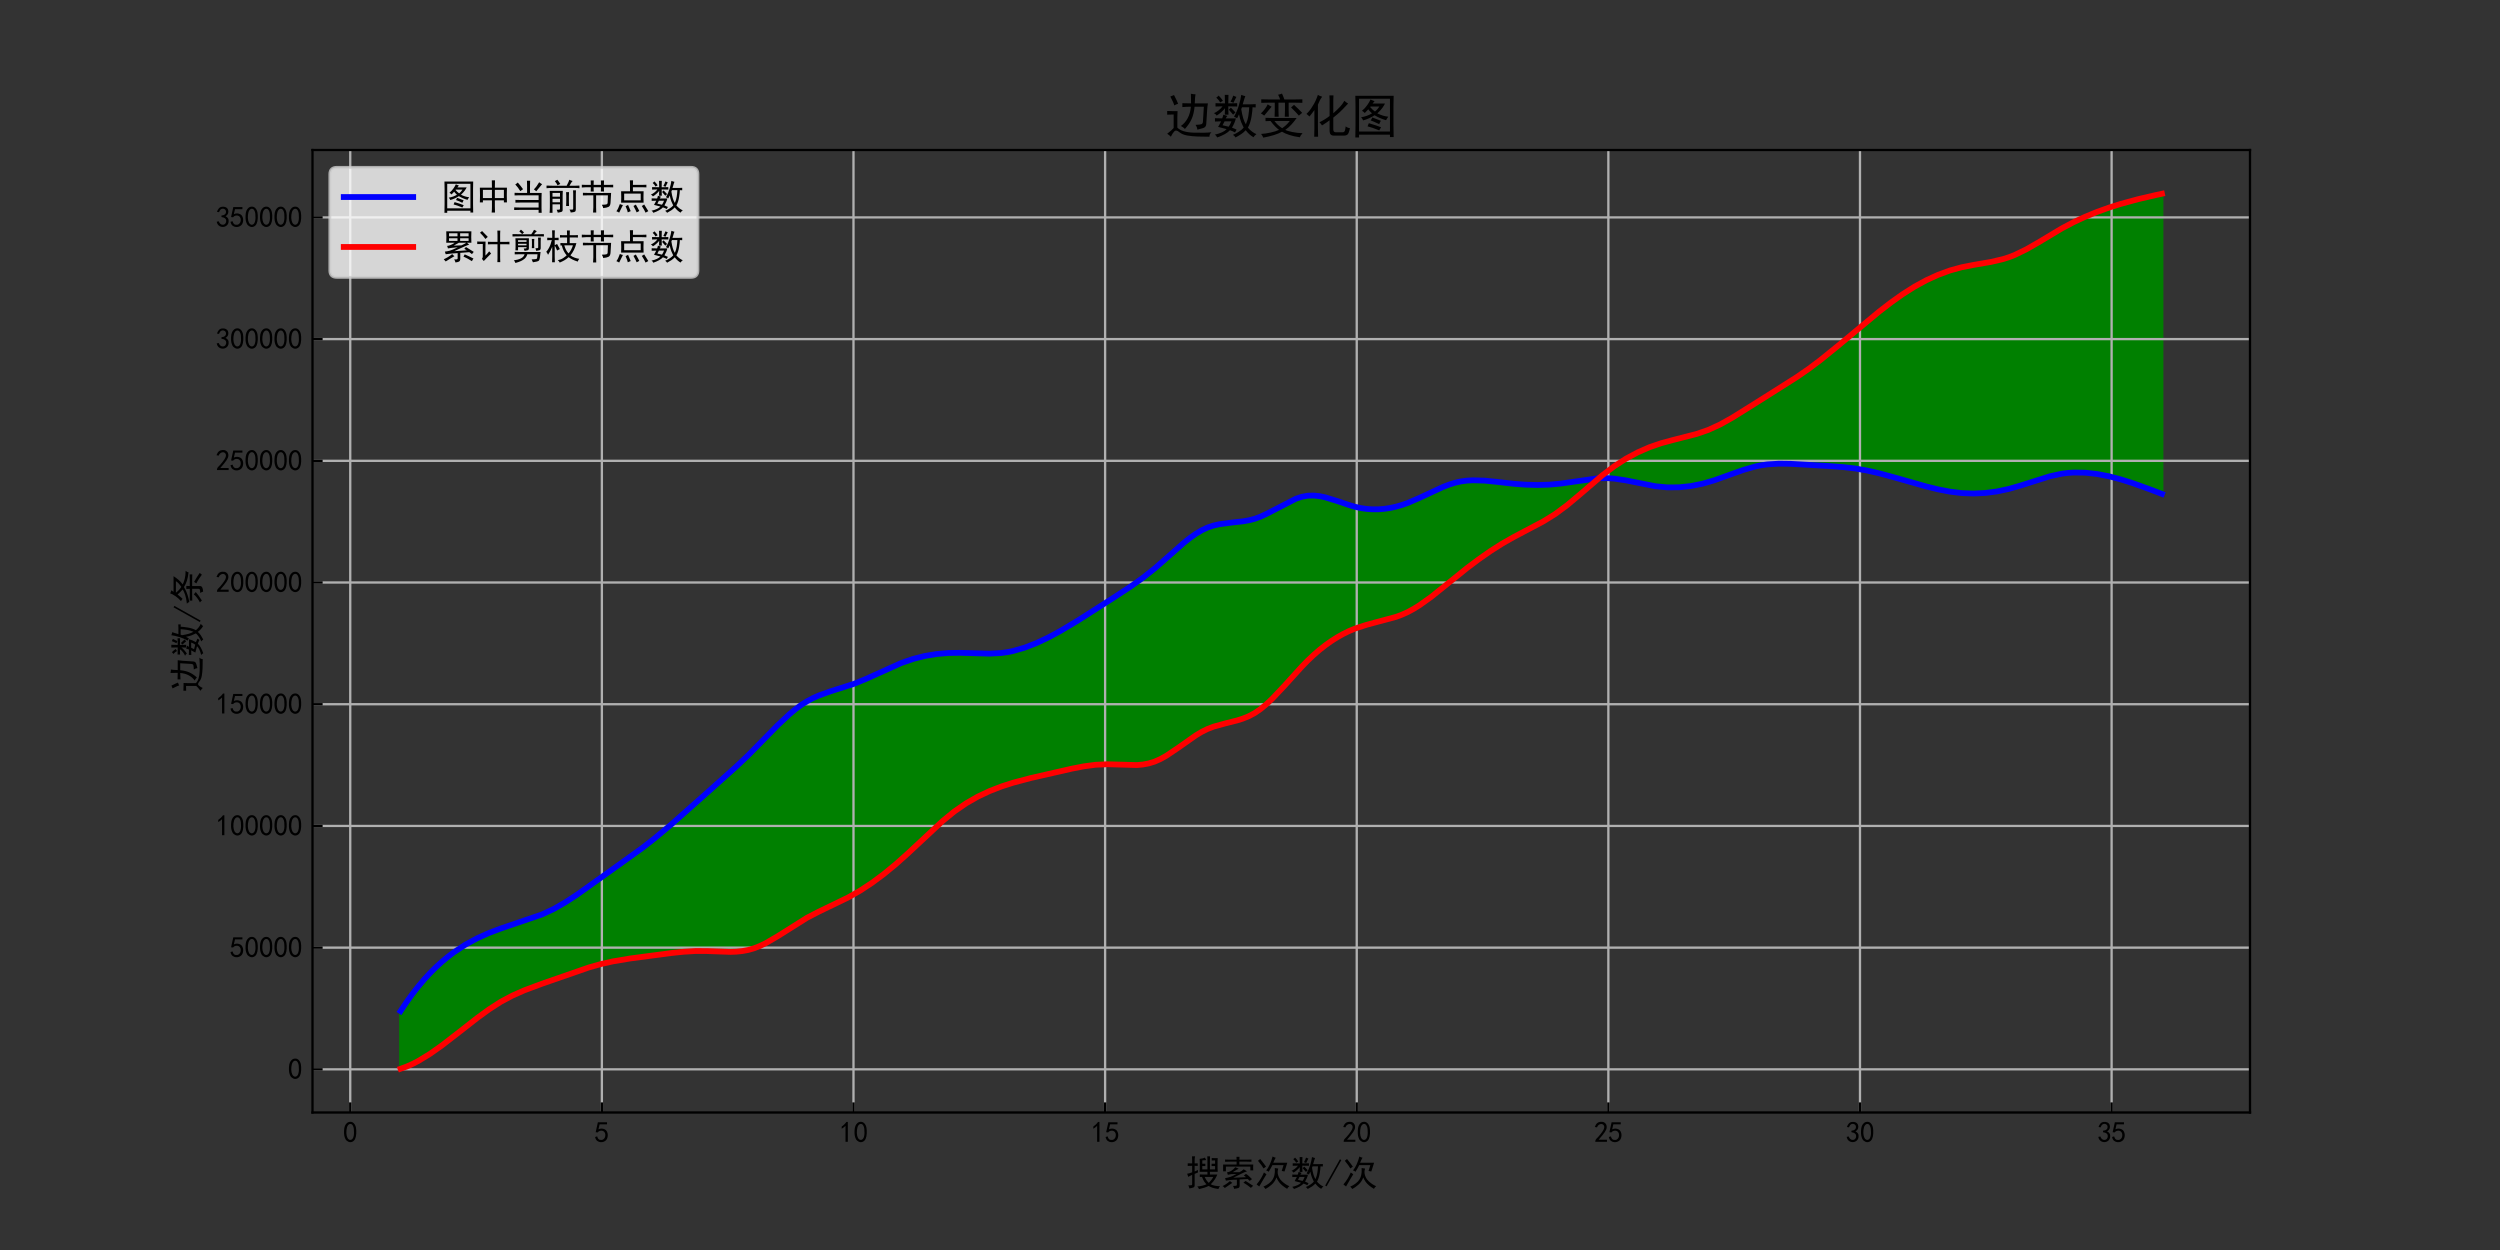 <?xml version="1.0" encoding="utf-8" standalone="no"?>
<!DOCTYPE svg PUBLIC "-//W3C//DTD SVG 1.1//EN"
  "http://www.w3.org/Graphics/SVG/1.1/DTD/svg11.dtd">
<svg xmlns:xlink="http://www.w3.org/1999/xlink" width="864pt" height="432pt" viewBox="0 0 864 432" xmlns="http://www.w3.org/2000/svg" version="1.1">
 <rect x="0" y="0" width="864" height="432" fill="#333333" stroke="none"/>
 <defs>
  <style type="text/css">*{stroke-linejoin: round; stroke-linecap: butt}</style>
 </defs>
 <g id="figure_1">
  <g id="patch_1">
   <path d="M 0 432 
L 864 432 
L 864 0 
L 0 0 
L 0 432 
z
" style="fill: none"/>
  </g>
  <g id="axes_1">
   <g id="patch_2">
    <path d="M 108 384.48 
L 777.6 384.48 
L 777.6 51.84 
L 108 51.84 
L 108 384.48 
z
" style="fill: none"/>
   </g>
   <g id="PolyCollection_1">
    <defs>
     <path id="mffeccba224" d="M 138.436 -62.64 
L 138.436 -82.562 
L 140.472 -85.623 
L 142.508 -88.456 
L 144.544 -91.072 
L 146.58 -93.482 
L 148.616 -95.697 
L 150.652 -97.729 
L 152.688 -99.588 
L 154.723 -101.285 
L 156.759 -102.832 
L 158.795 -104.239 
L 160.831 -105.517 
L 162.867 -106.678 
L 164.903 -107.732 
L 166.939 -108.691 
L 168.975 -109.565 
L 171.01 -110.366 
L 173.046 -111.104 
L 175.082 -111.791 
L 177.118 -112.447 
L 179.154 -113.092 
L 181.19 -113.745 
L 183.226 -114.428 
L 185.262 -115.16 
L 187.297 -115.962 
L 189.333 -116.854 
L 191.369 -117.857 
L 193.405 -118.975 
L 195.441 -120.194 
L 197.477 -121.496 
L 199.513 -122.865 
L 201.549 -124.284 
L 203.584 -125.736 
L 205.62 -127.204 
L 207.656 -128.672 
L 209.692 -130.125 
L 211.728 -131.566 
L 213.764 -133.002 
L 215.8 -134.444 
L 217.836 -135.901 
L 219.871 -137.381 
L 221.907 -138.894 
L 223.943 -140.449 
L 225.979 -142.054 
L 228.015 -143.713 
L 230.051 -145.419 
L 232.087 -147.164 
L 234.123 -148.938 
L 236.158 -150.734 
L 238.194 -152.544 
L 240.23 -154.36 
L 242.266 -156.172 
L 244.302 -157.975 
L 246.338 -159.771 
L 248.374 -161.571 
L 250.41 -163.384 
L 252.445 -165.22 
L 254.481 -167.088 
L 256.517 -168.998 
L 258.553 -170.96 
L 260.589 -172.983 
L 262.625 -175.064 
L 264.661 -177.171 
L 266.697 -179.268 
L 268.733 -181.32 
L 270.768 -183.29 
L 272.804 -185.143 
L 274.84 -186.843 
L 276.876 -188.354 
L 278.912 -189.644 
L 280.948 -190.723 
L 282.984 -191.63 
L 285.02 -192.406 
L 287.055 -193.089 
L 289.091 -193.719 
L 291.127 -194.335 
L 293.163 -194.978 
L 295.199 -195.686 
L 297.235 -196.485 
L 299.271 -197.359 
L 301.307 -198.284 
L 303.342 -199.237 
L 305.378 -200.196 
L 307.414 -201.136 
L 309.45 -202.035 
L 311.486 -202.87 
L 313.522 -203.617 
L 315.558 -204.269 
L 317.594 -204.828 
L 319.629 -205.297 
L 321.665 -205.678 
L 323.701 -205.974 
L 325.737 -206.189 
L 327.773 -206.326 
L 329.809 -206.387 
L 331.845 -206.378 
L 333.881 -206.322 
L 335.916 -206.242 
L 337.952 -206.162 
L 339.988 -206.107 
L 342.024 -206.1 
L 344.06 -206.166 
L 346.096 -206.33 
L 348.132 -206.614 
L 350.168 -207.028 
L 352.203 -207.561 
L 354.239 -208.207 
L 356.275 -208.955 
L 358.311 -209.797 
L 360.347 -210.724 
L 362.383 -211.727 
L 364.419 -212.797 
L 366.455 -213.925 
L 368.49 -215.104 
L 370.526 -216.324 
L 372.562 -217.579 
L 374.598 -218.86 
L 376.634 -220.159 
L 378.67 -221.467 
L 380.706 -222.778 
L 382.742 -224.083 
L 384.778 -225.383 
L 386.813 -226.692 
L 388.849 -228.024 
L 390.885 -229.392 
L 392.921 -230.811 
L 394.957 -232.294 
L 396.993 -233.855 
L 399.029 -235.508 
L 401.065 -237.26 
L 403.1 -239.08 
L 405.136 -240.92 
L 407.172 -242.73 
L 409.208 -244.465 
L 411.244 -246.076 
L 413.28 -247.515 
L 415.316 -248.735 
L 417.352 -249.689 
L 419.387 -250.369 
L 421.423 -250.833 
L 423.459 -251.147 
L 425.495 -251.375 
L 427.531 -251.58 
L 429.567 -251.827 
L 431.603 -252.181 
L 433.639 -252.706 
L 435.674 -253.456 
L 437.71 -254.402 
L 439.746 -255.475 
L 441.782 -256.606 
L 443.818 -257.725 
L 445.854 -258.761 
L 447.89 -259.647 
L 449.926 -260.313 
L 451.961 -260.688 
L 453.997 -260.744 
L 456.033 -260.528 
L 458.069 -260.101 
L 460.105 -259.522 
L 462.141 -258.849 
L 464.177 -258.143 
L 466.213 -257.463 
L 468.248 -256.867 
L 470.284 -256.411 
L 472.32 -256.116 
L 474.356 -255.976 
L 476.392 -255.989 
L 478.428 -256.15 
L 480.464 -256.456 
L 482.5 -256.903 
L 484.535 -257.486 
L 486.571 -258.202 
L 488.607 -259.039 
L 490.643 -259.962 
L 492.679 -260.932 
L 494.715 -261.912 
L 496.751 -262.863 
L 498.787 -263.747 
L 500.822 -264.526 
L 502.858 -265.161 
L 504.894 -265.616 
L 506.93 -265.891 
L 508.966 -266.012 
L 511.002 -266.006 
L 513.038 -265.899 
L 515.074 -265.718 
L 517.11 -265.492 
L 519.145 -265.245 
L 521.181 -265.005 
L 523.217 -264.796 
L 525.253 -264.624 
L 527.289 -264.494 
L 529.325 -264.412 
L 531.361 -264.383 
L 533.397 -264.411 
L 535.432 -264.501 
L 537.468 -264.658 
L 539.504 -264.887 
L 541.54 -265.176 
L 543.576 -265.501 
L 545.612 -265.835 
L 547.648 -266.152 
L 549.684 -266.428 
L 551.719 -266.635 
L 553.755 -266.748 
L 555.791 -266.741 
L 557.827 -266.597 
L 559.863 -266.335 
L 561.899 -265.985 
L 563.935 -265.578 
L 565.971 -265.142 
L 568.006 -264.707 
L 570.042 -264.304 
L 572.078 -263.962 
L 574.114 -263.71 
L 576.15 -263.565 
L 578.186 -263.524 
L 580.222 -263.586 
L 582.258 -263.749 
L 584.293 -264.011 
L 586.329 -264.369 
L 588.365 -264.822 
L 590.401 -265.368 
L 592.437 -266 
L 594.473 -266.7 
L 596.509 -267.439 
L 598.545 -268.192 
L 600.58 -268.93 
L 602.616 -269.629 
L 604.652 -270.26 
L 606.688 -270.798 
L 608.724 -271.215 
L 610.76 -271.503 
L 612.796 -271.677 
L 614.832 -271.755 
L 616.867 -271.755 
L 618.903 -271.695 
L 620.939 -271.594 
L 622.975 -271.47 
L 625.011 -271.339 
L 627.047 -271.219 
L 629.083 -271.107 
L 631.119 -270.994 
L 633.155 -270.87 
L 635.19 -270.725 
L 637.226 -270.55 
L 639.262 -270.335 
L 641.298 -270.07 
L 643.334 -269.747 
L 645.37 -269.36 
L 647.406 -268.918 
L 649.442 -268.43 
L 651.477 -267.903 
L 653.513 -267.346 
L 655.549 -266.768 
L 657.585 -266.178 
L 659.621 -265.585 
L 661.657 -264.996 
L 663.693 -264.421 
L 665.729 -263.87 
L 667.764 -263.352 
L 669.8 -262.877 
L 671.836 -262.454 
L 673.872 -262.092 
L 675.908 -261.802 
L 677.944 -261.593 
L 679.98 -261.471 
L 682.016 -261.436 
L 684.051 -261.488 
L 686.087 -261.627 
L 688.123 -261.85 
L 690.159 -262.157 
L 692.195 -262.547 
L 694.231 -263.02 
L 696.267 -263.573 
L 698.303 -264.192 
L 700.338 -264.852 
L 702.374 -265.528 
L 704.41 -266.195 
L 706.446 -266.83 
L 708.482 -267.406 
L 710.518 -267.9 
L 712.554 -268.287 
L 714.59 -268.549 
L 716.625 -268.689 
L 718.661 -268.716 
L 720.697 -268.635 
L 722.733 -268.456 
L 724.769 -268.184 
L 726.805 -267.829 
L 728.841 -267.397 
L 730.877 -266.896 
L 732.912 -266.333 
L 734.948 -265.716 
L 736.984 -265.053 
L 739.02 -264.35 
L 741.056 -263.616 
L 743.092 -262.858 
L 745.128 -262.083 
L 747.164 -261.299 
L 747.164 -365.04 
L 747.164 -365.04 
L 745.128 -364.606 
L 743.092 -364.154 
L 741.056 -363.683 
L 739.02 -363.188 
L 736.984 -362.666 
L 734.948 -362.113 
L 732.912 -361.527 
L 730.877 -360.903 
L 728.841 -360.239 
L 726.805 -359.531 
L 724.769 -358.776 
L 722.733 -357.97 
L 720.697 -357.11 
L 718.661 -356.193 
L 716.625 -355.215 
L 714.59 -354.173 
L 712.554 -353.063 
L 710.518 -351.887 
L 708.482 -350.664 
L 706.446 -349.422 
L 704.41 -348.188 
L 702.374 -346.988 
L 700.338 -345.851 
L 698.303 -344.803 
L 696.267 -343.872 
L 694.231 -343.084 
L 692.195 -342.442 
L 690.159 -341.921 
L 688.123 -341.489 
L 686.087 -341.117 
L 684.051 -340.776 
L 682.016 -340.435 
L 679.98 -340.065 
L 677.944 -339.636 
L 675.908 -339.121 
L 673.872 -338.512 
L 671.836 -337.81 
L 669.8 -337.016 
L 667.764 -336.13 
L 665.729 -335.153 
L 663.693 -334.085 
L 661.657 -332.927 
L 659.621 -331.679 
L 657.585 -330.345 
L 655.549 -328.934 
L 653.513 -327.453 
L 651.477 -325.912 
L 649.442 -324.319 
L 647.406 -322.683 
L 645.37 -321.013 
L 643.334 -319.318 
L 641.298 -317.606 
L 639.262 -315.886 
L 637.226 -314.169 
L 635.19 -312.465 
L 633.155 -310.783 
L 631.119 -309.132 
L 629.083 -307.524 
L 627.047 -305.967 
L 625.011 -304.471 
L 622.975 -303.04 
L 620.939 -301.665 
L 618.903 -300.335 
L 616.867 -299.039 
L 614.832 -297.765 
L 612.796 -296.503 
L 610.76 -295.242 
L 608.724 -293.97 
L 606.688 -292.678 
L 604.652 -291.372 
L 602.616 -290.073 
L 600.58 -288.797 
L 598.545 -287.563 
L 596.509 -286.391 
L 594.473 -285.298 
L 592.437 -284.302 
L 590.401 -283.424 
L 588.365 -282.67 
L 586.329 -282.02 
L 584.293 -281.447 
L 582.258 -280.927 
L 580.222 -280.431 
L 578.186 -279.935 
L 576.15 -279.411 
L 574.114 -278.835 
L 572.078 -278.18 
L 570.042 -277.434 
L 568.006 -276.591 
L 565.971 -275.65 
L 563.935 -274.606 
L 561.899 -273.456 
L 559.863 -272.197 
L 557.827 -270.825 
L 555.791 -269.338 
L 553.755 -267.737 
L 551.719 -266.049 
L 549.684 -264.303 
L 547.648 -262.531 
L 545.612 -260.764 
L 543.576 -259.031 
L 541.54 -257.364 
L 539.504 -255.793 
L 537.468 -254.348 
L 535.432 -253.032 
L 533.397 -251.821 
L 531.361 -250.689 
L 529.325 -249.61 
L 527.289 -248.559 
L 525.253 -247.511 
L 523.217 -246.439 
L 521.181 -245.318 
L 519.145 -244.127 
L 517.11 -242.865 
L 515.074 -241.534 
L 513.038 -240.141 
L 511.002 -238.688 
L 508.966 -237.181 
L 506.93 -235.624 
L 504.894 -234.02 
L 502.858 -232.375 
L 500.822 -230.702 
L 498.787 -229.029 
L 496.751 -227.382 
L 494.715 -225.788 
L 492.679 -224.276 
L 490.643 -222.873 
L 488.607 -221.605 
L 486.571 -220.501 
L 484.535 -219.58 
L 482.5 -218.82 
L 480.464 -218.183 
L 478.428 -217.629 
L 476.392 -217.12 
L 474.356 -216.616 
L 472.32 -216.079 
L 470.284 -215.47 
L 468.248 -214.75 
L 466.213 -213.894 
L 464.177 -212.895 
L 462.141 -211.75 
L 460.105 -210.457 
L 458.069 -209.011 
L 456.033 -207.41 
L 453.997 -205.649 
L 451.961 -203.725 
L 449.926 -201.641 
L 447.89 -199.435 
L 445.854 -197.167 
L 443.818 -194.897 
L 441.782 -192.683 
L 439.746 -190.584 
L 437.71 -188.661 
L 435.674 -186.972 
L 433.639 -185.576 
L 431.603 -184.492 
L 429.567 -183.662 
L 427.531 -183.016 
L 425.495 -182.482 
L 423.459 -181.992 
L 421.423 -181.476 
L 419.387 -180.863 
L 417.352 -180.084 
L 415.316 -179.076 
L 413.28 -177.856 
L 411.244 -176.487 
L 409.208 -175.034 
L 407.172 -173.562 
L 405.136 -172.136 
L 403.1 -170.821 
L 401.065 -169.682 
L 399.029 -168.783 
L 396.993 -168.162 
L 394.957 -167.782 
L 392.921 -167.595 
L 390.885 -167.554 
L 388.849 -167.609 
L 386.813 -167.713 
L 384.778 -167.818 
L 382.742 -167.876 
L 380.706 -167.84 
L 378.67 -167.699 
L 376.634 -167.467 
L 374.598 -167.159 
L 372.562 -166.789 
L 370.526 -166.372 
L 368.49 -165.923 
L 366.455 -165.457 
L 364.419 -164.988 
L 362.383 -164.527 
L 360.347 -164.068 
L 358.311 -163.603 
L 356.275 -163.123 
L 354.239 -162.619 
L 352.203 -162.083 
L 350.168 -161.506 
L 348.132 -160.88 
L 346.096 -160.195 
L 344.06 -159.444 
L 342.024 -158.617 
L 339.988 -157.705 
L 337.952 -156.699 
L 335.916 -155.59 
L 333.881 -154.369 
L 331.845 -153.027 
L 329.809 -151.555 
L 327.773 -149.949 
L 325.737 -148.228 
L 323.701 -146.416 
L 321.665 -144.536 
L 319.629 -142.614 
L 317.594 -140.674 
L 315.558 -138.74 
L 313.522 -136.837 
L 311.486 -134.989 
L 309.45 -133.21 
L 307.414 -131.504 
L 305.378 -129.874 
L 303.342 -128.324 
L 301.307 -126.855 
L 299.271 -125.472 
L 297.235 -124.177 
L 295.199 -122.973 
L 293.163 -121.86 
L 291.127 -120.821 
L 289.091 -119.832 
L 287.055 -118.871 
L 285.02 -117.912 
L 282.984 -116.934 
L 280.948 -115.912 
L 278.912 -114.824 
L 276.876 -113.645 
L 274.84 -112.378 
L 272.804 -111.059 
L 270.768 -109.726 
L 268.733 -108.421 
L 266.697 -107.183 
L 264.661 -106.052 
L 262.625 -105.066 
L 260.589 -104.267 
L 258.553 -103.686 
L 256.517 -103.31 
L 254.481 -103.102 
L 252.445 -103.026 
L 250.41 -103.046 
L 248.374 -103.124 
L 246.338 -103.225 
L 244.302 -103.312 
L 242.266 -103.35 
L 240.23 -103.316 
L 238.194 -103.218 
L 236.158 -103.066 
L 234.123 -102.869 
L 232.087 -102.639 
L 230.051 -102.384 
L 228.015 -102.116 
L 225.979 -101.843 
L 223.943 -101.576 
L 221.907 -101.312 
L 219.871 -101.042 
L 217.836 -100.758 
L 215.8 -100.451 
L 213.764 -100.112 
L 211.728 -99.733 
L 209.692 -99.305 
L 207.656 -98.82 
L 205.62 -98.273 
L 203.584 -97.673 
L 201.549 -97.028 
L 199.513 -96.348 
L 197.477 -95.641 
L 195.441 -94.918 
L 193.405 -94.187 
L 191.369 -93.458 
L 189.333 -92.738 
L 187.297 -92.023 
L 185.262 -91.295 
L 183.226 -90.539 
L 181.19 -89.739 
L 179.154 -88.878 
L 177.118 -87.939 
L 175.082 -86.907 
L 173.046 -85.766 
L 171.01 -84.507 
L 168.975 -83.142 
L 166.939 -81.692 
L 164.903 -80.174 
L 162.867 -78.607 
L 160.831 -77.009 
L 158.795 -75.398 
L 156.759 -73.793 
L 154.723 -72.212 
L 152.688 -70.674 
L 150.652 -69.196 
L 148.616 -67.798 
L 146.58 -66.498 
L 144.544 -65.313 
L 142.508 -64.263 
L 140.472 -63.366 
L 138.436 -62.64 
z
" style="stroke: #008000"/>
    </defs>
    <g clip-path="url(#p78b32cd906)">
     <use xlink:href="#mffeccba224" x="0" y="432" style="fill: #008000; stroke: #008000"/>
    </g>
   </g>
   <g id="matplotlib.axis_1">
    <g id="xtick_1">
     <g id="line2d_1">
      <path d="M 121.044 384.48 
L 121.044 51.84 
" clip-path="url(#p78b32cd906)" style="fill: none; stroke: #b0b0b0; stroke-width: 0.8; stroke-linecap: square"/>
     </g>
     <g id="line2d_2">
      <defs>
       <path id="ma74eaf3654" d="M 0 0 
L 0 -3.5 
" style="stroke: #000000; stroke-width: 0.8"/>
      </defs>
      <g>
       <use xlink:href="#ma74eaf3654" x="121.044" y="384.48" style="stroke: #000000; stroke-width: 0.8"/>
      </g>
     </g>
     <g id="text_1">
      <!-- 0 -->
      <g transform="translate(118.544 394.855) scale(0.1 -0.1)">
       <defs>
        <path id="SimHei-30" d="M 225 2537 
Q 250 3200 412 3587 
Q 575 3975 875 4225 
Q 1175 4475 1612 4475 
Q 2050 4475 2375 4112 
Q 2700 3750 2800 3200 
Q 2900 2650 2862 1937 
Q 2825 1225 2612 775 
Q 2400 325 1975 150 
Q 1550 -25 1125 187 
Q 700 400 525 750 
Q 350 1100 275 1487 
Q 200 1875 225 2537 
z
M 750 2687 
Q 675 2000 800 1462 
Q 925 925 1212 700 
Q 1500 475 1800 612 
Q 2100 750 2237 1162 
Q 2375 1575 2375 2062 
Q 2375 2550 2337 2950 
Q 2300 3350 2112 3675 
Q 1925 4000 1612 4012 
Q 1300 4025 1062 3700 
Q 825 3375 750 2687 
z
" transform="scale(0.016)"/>
       </defs>
       <use xlink:href="#SimHei-30"/>
      </g>
     </g>
    </g>
    <g id="xtick_2">
     <g id="line2d_3">
      <path d="M 208.005 384.48 
L 208.005 51.84 
" clip-path="url(#p78b32cd906)" style="fill: none; stroke: #b0b0b0; stroke-width: 0.8; stroke-linecap: square"/>
     </g>
     <g id="line2d_4">
      <g>
       <use xlink:href="#ma74eaf3654" x="208.005" y="384.48" style="stroke: #000000; stroke-width: 0.8"/>
      </g>
     </g>
     <g id="text_2">
      <!-- 5 -->
      <g transform="translate(205.505 394.855) scale(0.1 -0.1)">
       <defs>
        <path id="SimHei-35" d="M 550 1325 
Q 725 650 1150 575 
Q 1575 500 1837 662 
Q 2100 825 2212 1087 
Q 2325 1350 2312 1675 
Q 2300 2000 2137 2225 
Q 1975 2450 1725 2525 
Q 1475 2600 1162 2525 
Q 850 2450 650 2175 
L 225 2225 
Q 275 2375 700 4375 
L 2675 4375 
L 2675 3925 
L 1075 3925 
Q 950 3250 825 2850 
Q 1200 3025 1525 3012 
Q 1850 3000 2150 2862 
Q 2450 2725 2587 2487 
Q 2725 2250 2787 2012 
Q 2850 1775 2837 1500 
Q 2825 1225 2725 937 
Q 2625 650 2425 462 
Q 2225 275 1937 162 
Q 1650 50 1275 75 
Q 900 100 562 350 
Q 225 600 100 1200 
L 550 1325 
z
" transform="scale(0.016)"/>
       </defs>
       <use xlink:href="#SimHei-35"/>
      </g>
     </g>
    </g>
    <g id="xtick_3">
     <g id="line2d_5">
      <path d="M 294.966 384.48 
L 294.966 51.84 
" clip-path="url(#p78b32cd906)" style="fill: none; stroke: #b0b0b0; stroke-width: 0.8; stroke-linecap: square"/>
     </g>
     <g id="line2d_6">
      <g>
       <use xlink:href="#ma74eaf3654" x="294.966" y="384.48" style="stroke: #000000; stroke-width: 0.8"/>
      </g>
     </g>
     <g id="text_3">
      <!-- 10 -->
      <g transform="translate(289.966 394.855) scale(0.1 -0.1)">
       <defs>
        <path id="SimHei-31" d="M 1400 3600 
Q 1075 3275 575 2975 
L 575 3450 
Q 1200 3875 1600 4450 
L 1900 4450 
L 1900 150 
L 1400 150 
L 1400 3600 
z
" transform="scale(0.016)"/>
       </defs>
       <use xlink:href="#SimHei-31"/>
       <use xlink:href="#SimHei-30" x="50"/>
      </g>
     </g>
    </g>
    <g id="xtick_4">
     <g id="line2d_7">
      <path d="M 381.927 384.48 
L 381.927 51.84 
" clip-path="url(#p78b32cd906)" style="fill: none; stroke: #b0b0b0; stroke-width: 0.8; stroke-linecap: square"/>
     </g>
     <g id="line2d_8">
      <g>
       <use xlink:href="#ma74eaf3654" x="381.927" y="384.48" style="stroke: #000000; stroke-width: 0.8"/>
      </g>
     </g>
     <g id="text_4">
      <!-- 15 -->
      <g transform="translate(376.927 394.855) scale(0.1 -0.1)">
       <use xlink:href="#SimHei-31"/>
       <use xlink:href="#SimHei-35" x="50"/>
      </g>
     </g>
    </g>
    <g id="xtick_5">
     <g id="line2d_9">
      <path d="M 468.888 384.48 
L 468.888 51.84 
" clip-path="url(#p78b32cd906)" style="fill: none; stroke: #b0b0b0; stroke-width: 0.8; stroke-linecap: square"/>
     </g>
     <g id="line2d_10">
      <g>
       <use xlink:href="#ma74eaf3654" x="468.888" y="384.48" style="stroke: #000000; stroke-width: 0.8"/>
      </g>
     </g>
     <g id="text_5">
      <!-- 20 -->
      <g transform="translate(463.888 394.855) scale(0.1 -0.1)">
       <defs>
        <path id="SimHei-32" d="M 300 250 
Q 325 625 650 925 
Q 975 1225 1475 1862 
Q 1975 2500 2125 2850 
Q 2275 3200 2237 3450 
Q 2200 3700 2000 3862 
Q 1800 4025 1537 4000 
Q 1275 3975 1037 3800 
Q 800 3625 675 3275 
L 200 3350 
Q 400 3925 712 4187 
Q 1025 4450 1450 4475 
Q 1700 4500 1900 4462 
Q 2100 4425 2312 4287 
Q 2525 4150 2662 3875 
Q 2800 3600 2762 3212 
Q 2725 2825 2375 2287 
Q 2025 1750 1025 600 
L 2825 600 
L 2825 150 
L 300 150 
L 300 250 
z
" transform="scale(0.016)"/>
       </defs>
       <use xlink:href="#SimHei-32"/>
       <use xlink:href="#SimHei-30" x="50"/>
      </g>
     </g>
    </g>
    <g id="xtick_6">
     <g id="line2d_11">
      <path d="M 555.849 384.48 
L 555.849 51.84 
" clip-path="url(#p78b32cd906)" style="fill: none; stroke: #b0b0b0; stroke-width: 0.8; stroke-linecap: square"/>
     </g>
     <g id="line2d_12">
      <g>
       <use xlink:href="#ma74eaf3654" x="555.849" y="384.48" style="stroke: #000000; stroke-width: 0.8"/>
      </g>
     </g>
     <g id="text_6">
      <!-- 25 -->
      <g transform="translate(550.849 394.855) scale(0.1 -0.1)">
       <use xlink:href="#SimHei-32"/>
       <use xlink:href="#SimHei-35" x="50"/>
      </g>
     </g>
    </g>
    <g id="xtick_7">
     <g id="line2d_13">
      <path d="M 642.81 384.48 
L 642.81 51.84 
" clip-path="url(#p78b32cd906)" style="fill: none; stroke: #b0b0b0; stroke-width: 0.8; stroke-linecap: square"/>
     </g>
     <g id="line2d_14">
      <g>
       <use xlink:href="#ma74eaf3654" x="642.81" y="384.48" style="stroke: #000000; stroke-width: 0.8"/>
      </g>
     </g>
     <g id="text_7">
      <!-- 30 -->
      <g transform="translate(637.81 394.855) scale(0.1 -0.1)">
       <defs>
        <path id="SimHei-33" d="M 250 1225 
L 700 1300 
Q 800 975 1025 762 
Q 1250 550 1587 562 
Q 1925 575 2125 837 
Q 2325 1100 2300 1437 
Q 2275 1775 2037 1962 
Q 1800 2150 1275 2225 
L 1275 2550 
Q 1800 2600 2037 2825 
Q 2275 3050 2250 3412 
Q 2225 3775 1925 3937 
Q 1625 4100 1287 3975 
Q 950 3850 750 3275 
L 300 3350 
Q 450 3800 712 4100 
Q 975 4400 1425 4450 
Q 1875 4500 2212 4337 
Q 2550 4175 2687 3837 
Q 2825 3500 2725 3100 
Q 2625 2700 2150 2400 
Q 2500 2250 2687 1950 
Q 2875 1650 2812 1162 
Q 2750 675 2375 375 
Q 2000 75 1525 87 
Q 1050 100 700 387 
Q 350 675 250 1225 
z
" transform="scale(0.016)"/>
       </defs>
       <use xlink:href="#SimHei-33"/>
       <use xlink:href="#SimHei-30" x="50"/>
      </g>
     </g>
    </g>
    <g id="xtick_8">
     <g id="line2d_15">
      <path d="M 729.771 384.48 
L 729.771 51.84 
" clip-path="url(#p78b32cd906)" style="fill: none; stroke: #b0b0b0; stroke-width: 0.8; stroke-linecap: square"/>
     </g>
     <g id="line2d_16">
      <g>
       <use xlink:href="#ma74eaf3654" x="729.771" y="384.48" style="stroke: #000000; stroke-width: 0.8"/>
      </g>
     </g>
     <g id="text_8">
      <!-- 35 -->
      <g transform="translate(724.771 394.855) scale(0.1 -0.1)">
       <use xlink:href="#SimHei-33"/>
       <use xlink:href="#SimHei-35" x="50"/>
      </g>
     </g>
    </g>
    <g id="text_9">
     <!-- 搜索次数/次 -->
     <g transform="translate(409.8 409.668) scale(0.12 -0.12)">
      <defs>
       <path id="SimHei-641c" d="M 2525 1975 
Q 2850 1950 3225 1950 
L 3900 1950 
L 3900 2450 
L 2500 2450 
Q 2525 2800 2525 3075 
L 2525 4200 
Q 2525 4475 2500 4775 
Q 3175 4850 3450 5000 
Q 3600 4650 3675 4550 
Q 3450 4525 2975 4500 
L 2975 3900 
L 3525 3900 
L 3525 3475 
L 2975 3475 
L 2975 2875 
L 3900 2875 
L 3900 4575 
Q 3900 4850 3875 5225 
L 4375 5225 
Q 4350 4925 4350 4600 
L 4350 2875 
L 5275 2875 
L 5275 3475 
L 4650 3475 
L 4650 3900 
L 5275 3900 
L 5275 4500 
Q 4975 4500 4675 4475 
L 4675 4925 
Q 4975 4900 5200 4900 
L 5750 4900 
Q 5725 4600 5725 4300 
L 5725 3100 
Q 5725 2675 5750 2450 
L 4350 2450 
L 4350 1950 
L 5675 1950 
Q 5550 1600 5275 1150 
Q 5000 700 4500 200 
Q 4775 25 5275 -62 
Q 5775 -150 6175 -150 
Q 6000 -300 5875 -650 
Q 5175 -550 4812 -425 
Q 4450 -300 4125 -100 
Q 3700 -300 3350 -412 
Q 3000 -525 2375 -675 
Q 2325 -450 2075 -200 
Q 3125 -100 3725 200 
Q 3450 475 3275 762 
Q 3100 1050 2925 1525 
L 2525 1525 
L 2525 1975 
z
M 1150 4550 
Q 1150 4925 1125 5225 
L 1675 5225 
Q 1600 4925 1600 4600 
L 1600 3950 
Q 1925 3950 2150 3975 
L 2150 3500 
Q 1900 3525 1600 3525 
L 1600 2500 
Q 2000 2650 2175 2800 
Q 2175 2675 2200 2325 
Q 2075 2275 1600 2075 
L 1600 0 
Q 1600 -300 1350 -387 
Q 1100 -475 650 -550 
Q 625 -300 450 0 
Q 900 0 1025 25 
Q 1150 50 1150 225 
L 1150 1900 
Q 650 1675 450 1525 
Q 325 1950 250 2100 
Q 550 2125 1150 2350 
L 1150 3525 
Q 625 3525 350 3500 
L 350 3975 
Q 625 3950 1150 3950 
L 1150 4550 
z
M 3400 1525 
Q 3750 775 4150 450 
Q 4700 1000 4950 1525 
L 3400 1525 
z
" transform="scale(0.016)"/>
       <path id="SimHei-7d22" d="M 3275 3000 
Q 3100 2925 2850 2775 
Q 2600 2625 2200 2375 
L 3425 2375 
Q 3825 2575 4175 2900 
Q 4475 2700 4775 2525 
Q 4325 2400 3937 2187 
Q 3550 1975 2300 1375 
Q 3375 1425 4600 1475 
Q 4400 1650 4200 1800 
Q 4475 1925 4575 2075 
Q 5025 1825 5675 1125 
Q 5425 975 5275 800 
Q 5050 1000 4900 1150 
Q 4400 1150 3450 1075 
L 3450 -25 
Q 3450 -400 3212 -475 
Q 2975 -550 2450 -625 
Q 2425 -350 2250 -100 
Q 2600 -100 2775 -75 
Q 2950 -50 2950 125 
L 2950 1025 
Q 2175 1025 1700 962 
Q 1225 900 975 850 
Q 900 1100 825 1300 
Q 1425 1400 1837 1550 
Q 2250 1700 2875 2050 
Q 2300 2050 2012 2025 
Q 1725 2000 1325 1900 
Q 1250 2175 1175 2350 
Q 1525 2375 1925 2612 
Q 2325 2850 2675 3275 
Q 2975 3125 3275 3000 
z
M 2900 4625 
Q 2900 4925 2875 5150 
L 3425 5150 
Q 3400 4850 3400 4625 
L 4775 4625 
Q 5050 4625 5575 4650 
L 5575 4250 
Q 5100 4275 4750 4275 
L 3400 4275 
L 3400 3750 
L 5900 3750 
Q 5875 3550 5875 3250 
Q 5875 2950 5900 2700 
L 5375 2700 
L 5375 3375 
L 975 3375 
L 975 2525 
L 475 2525 
L 475 3750 
L 2900 3750 
L 2900 4275 
L 1750 4275 
Q 1050 4275 825 4250 
L 825 4650 
Q 1150 4625 1725 4625 
L 2900 4625 
z
M 4525 800 
Q 5175 375 5875 -75 
Q 5650 -250 5475 -450 
Q 4800 100 4125 500 
Q 4350 675 4525 800 
z
M 2125 450 
Q 1900 325 1575 75 
Q 1250 -175 775 -475 
Q 650 -275 375 -125 
Q 1100 225 1700 775 
Q 1900 600 2125 450 
z
" transform="scale(0.016)"/>
       <path id="SimHei-6b21" d="M 4150 3025 
Q 4000 2550 4050 2187 
Q 4100 1825 4275 1450 
Q 4450 1075 4800 750 
Q 5150 425 5475 212 
Q 5800 0 6150 -150 
Q 5875 -350 5750 -625 
Q 5250 -325 4887 -25 
Q 4525 275 4275 612 
Q 4025 950 3825 1425 
Q 3525 625 2950 125 
Q 2375 -375 1850 -650 
Q 1675 -400 1475 -225 
Q 2025 0 2487 362 
Q 2950 725 3162 1100 
Q 3375 1475 3450 1825 
Q 3525 2175 3537 2400 
Q 3550 2625 3525 3125 
Q 3825 3050 4150 3025 
z
M 3700 4975 
Q 3625 4900 3475 4575 
Q 3325 4250 3250 4075 
L 5775 4075 
Q 5650 3725 5550 3362 
Q 5450 3000 5275 2500 
Q 5000 2575 4775 2600 
Q 5025 3350 5100 3650 
L 3100 3650 
Q 2975 3400 2812 3100 
Q 2650 2800 2425 2450 
Q 2275 2600 1975 2700 
Q 2300 3050 2625 3762 
Q 2950 4475 3125 5200 
Q 3450 5025 3700 4975 
z
M 2025 2000 
Q 1825 1675 1475 1087 
Q 1125 500 725 -200 
Q 500 -25 250 175 
Q 725 725 1037 1262 
Q 1350 1800 1575 2325 
Q 1750 2175 2025 2000 
z
M 900 4750 
Q 1725 3725 1950 3375 
Q 1750 3250 1500 3050 
Q 1250 3525 500 4425 
Q 700 4575 900 4750 
z
" transform="scale(0.016)"/>
       <path id="SimHei-6570" d="M 4525 4925 
Q 4475 4800 4400 4587 
Q 4325 4375 4175 3825 
L 5325 3825 
Q 5575 3825 5925 3850 
L 5925 3400 
Q 5650 3425 5500 3425 
Q 5500 3025 5362 2162 
Q 5225 1300 4875 675 
Q 5125 375 5437 137 
Q 5750 -100 6025 -200 
Q 5725 -425 5625 -625 
Q 5325 -450 5075 -225 
Q 4825 0 4575 325 
Q 4300 25 3987 -187 
Q 3675 -400 3200 -650 
Q 3075 -425 2850 -300 
Q 3225 -150 3650 125 
Q 4075 400 4300 675 
Q 4125 1025 3962 1425 
Q 3800 1825 3675 2475 
Q 3600 2275 3425 1950 
Q 3250 2050 3000 2150 
Q 3400 2850 3650 3675 
Q 3900 4500 3975 5100 
Q 4275 4975 4525 4925 
z
M 2100 2250 
Q 2000 2150 1875 1925 
L 3250 1925 
Q 3100 1300 2725 675 
Q 3125 525 3350 400 
Q 3225 225 3125 25 
Q 2900 175 2450 325 
Q 1950 -225 725 -650 
Q 600 -375 400 -275 
Q 1575 0 2000 475 
Q 1300 650 850 775 
Q 1000 1000 1250 1525 
Q 1000 1525 425 1500 
L 425 1950 
Q 900 1925 1400 1925 
Q 1500 2150 1550 2425 
Q 1825 2325 2100 2250 
z
M 1775 3950 
Q 1775 4550 1750 5100 
L 2250 5100 
Q 2225 4575 2225 3950 
Q 3075 3950 3425 3975 
L 3425 3525 
Q 3075 3550 2225 3550 
Q 2225 2825 2250 2425 
L 1750 2425 
Q 1775 2775 1775 3300 
Q 1650 3100 1300 2787 
Q 950 2475 650 2300 
Q 525 2525 275 2625 
Q 500 2700 875 2975 
Q 1250 3250 1450 3550 
Q 950 3550 500 3525 
L 500 3975 
Q 925 3950 1775 3950 
z
M 3975 3175 
Q 4200 1700 4600 1125 
Q 4850 1700 4937 2287 
Q 5025 2875 5050 3425 
L 4075 3425 
L 3975 3175 
z
M 1450 1000 
Q 1750 925 2275 800 
Q 2475 1050 2650 1525 
L 1725 1525 
Q 1600 1275 1450 1000 
z
M 3325 4825 
Q 3200 4625 3125 4450 
Q 3050 4275 2925 4025 
Q 2725 4125 2525 4175 
Q 2725 4500 2900 5000 
Q 3150 4875 3325 4825 
z
M 2575 3375 
Q 2900 3050 3200 2725 
Q 3050 2600 2875 2425 
Q 2525 2850 2300 3100 
Q 2450 3225 2575 3375 
z
M 925 5000 
Q 1275 4650 1500 4300 
L 1125 4075 
Q 950 4425 600 4725 
Q 825 4875 925 5000 
z
" transform="scale(0.016)"/>
       <path id="SimHei-2f" d="M 3000 4550 
L 350 -175 
L 100 -25 
L 2750 4700 
L 3000 4550 
z
" transform="scale(0.016)"/>
      </defs>
      <use xlink:href="#SimHei-641c"/>
      <use xlink:href="#SimHei-7d22" x="100"/>
      <use xlink:href="#SimHei-6b21" x="200"/>
      <use xlink:href="#SimHei-6570" x="300"/>
      <use xlink:href="#SimHei-2f" x="400"/>
      <use xlink:href="#SimHei-6b21" x="450"/>
     </g>
    </g>
   </g>
   <g id="matplotlib.axis_2">
    <g id="ytick_1">
     <g id="line2d_17">
      <path d="M 108 369.563 
L 777.6 369.563 
" clip-path="url(#p78b32cd906)" style="fill: none; stroke: #b0b0b0; stroke-width: 0.8; stroke-linecap: square"/>
     </g>
     <g id="line2d_18">
      <defs>
       <path id="mbc66d9f1d8" d="M 0 0 
L 3.5 0 
" style="stroke: #000000; stroke-width: 0.8"/>
      </defs>
      <g>
       <use xlink:href="#mbc66d9f1d8" x="108" y="369.563" style="stroke: #000000; stroke-width: 0.8"/>
      </g>
     </g>
     <g id="text_10">
      <!-- 0 -->
      <g transform="translate(99.5 373) scale(0.1 -0.1)">
       <use xlink:href="#SimHei-30"/>
      </g>
     </g>
    </g>
    <g id="ytick_2">
     <g id="line2d_19">
      <path d="M 108 327.502 
L 777.6 327.502 
" clip-path="url(#p78b32cd906)" style="fill: none; stroke: #b0b0b0; stroke-width: 0.8; stroke-linecap: square"/>
     </g>
     <g id="line2d_20">
      <g>
       <use xlink:href="#mbc66d9f1d8" x="108" y="327.502" style="stroke: #000000; stroke-width: 0.8"/>
      </g>
     </g>
     <g id="text_11">
      <!-- 50000 -->
      <g transform="translate(79.5 330.939) scale(0.1 -0.1)">
       <use xlink:href="#SimHei-35"/>
       <use xlink:href="#SimHei-30" x="50"/>
       <use xlink:href="#SimHei-30" x="100"/>
       <use xlink:href="#SimHei-30" x="150"/>
       <use xlink:href="#SimHei-30" x="200"/>
      </g>
     </g>
    </g>
    <g id="ytick_3">
     <g id="line2d_21">
      <path d="M 108 285.44 
L 777.6 285.44 
" clip-path="url(#p78b32cd906)" style="fill: none; stroke: #b0b0b0; stroke-width: 0.8; stroke-linecap: square"/>
     </g>
     <g id="line2d_22">
      <g>
       <use xlink:href="#mbc66d9f1d8" x="108" y="285.44" style="stroke: #000000; stroke-width: 0.8"/>
      </g>
     </g>
     <g id="text_12">
      <!-- 100000 -->
      <g transform="translate(74.5 288.878) scale(0.1 -0.1)">
       <use xlink:href="#SimHei-31"/>
       <use xlink:href="#SimHei-30" x="50"/>
       <use xlink:href="#SimHei-30" x="100"/>
       <use xlink:href="#SimHei-30" x="150"/>
       <use xlink:href="#SimHei-30" x="200"/>
       <use xlink:href="#SimHei-30" x="250"/>
      </g>
     </g>
    </g>
    <g id="ytick_4">
     <g id="line2d_23">
      <path d="M 108 243.379 
L 777.6 243.379 
" clip-path="url(#p78b32cd906)" style="fill: none; stroke: #b0b0b0; stroke-width: 0.8; stroke-linecap: square"/>
     </g>
     <g id="line2d_24">
      <g>
       <use xlink:href="#mbc66d9f1d8" x="108" y="243.379" style="stroke: #000000; stroke-width: 0.8"/>
      </g>
     </g>
     <g id="text_13">
      <!-- 150000 -->
      <g transform="translate(74.5 246.817) scale(0.1 -0.1)">
       <use xlink:href="#SimHei-31"/>
       <use xlink:href="#SimHei-35" x="50"/>
       <use xlink:href="#SimHei-30" x="100"/>
       <use xlink:href="#SimHei-30" x="150"/>
       <use xlink:href="#SimHei-30" x="200"/>
       <use xlink:href="#SimHei-30" x="250"/>
      </g>
     </g>
    </g>
    <g id="ytick_5">
     <g id="line2d_25">
      <path d="M 108 201.318 
L 777.6 201.318 
" clip-path="url(#p78b32cd906)" style="fill: none; stroke: #b0b0b0; stroke-width: 0.8; stroke-linecap: square"/>
     </g>
     <g id="line2d_26">
      <g>
       <use xlink:href="#mbc66d9f1d8" x="108" y="201.318" style="stroke: #000000; stroke-width: 0.8"/>
      </g>
     </g>
     <g id="text_14">
      <!-- 200000 -->
      <g transform="translate(74.5 204.755) scale(0.1 -0.1)">
       <use xlink:href="#SimHei-32"/>
       <use xlink:href="#SimHei-30" x="50"/>
       <use xlink:href="#SimHei-30" x="100"/>
       <use xlink:href="#SimHei-30" x="150"/>
       <use xlink:href="#SimHei-30" x="200"/>
       <use xlink:href="#SimHei-30" x="250"/>
      </g>
     </g>
    </g>
    <g id="ytick_6">
     <g id="line2d_27">
      <path d="M 108 159.257 
L 777.6 159.257 
" clip-path="url(#p78b32cd906)" style="fill: none; stroke: #b0b0b0; stroke-width: 0.8; stroke-linecap: square"/>
     </g>
     <g id="line2d_28">
      <g>
       <use xlink:href="#mbc66d9f1d8" x="108" y="159.257" style="stroke: #000000; stroke-width: 0.8"/>
      </g>
     </g>
     <g id="text_15">
      <!-- 250000 -->
      <g transform="translate(74.5 162.694) scale(0.1 -0.1)">
       <use xlink:href="#SimHei-32"/>
       <use xlink:href="#SimHei-35" x="50"/>
       <use xlink:href="#SimHei-30" x="100"/>
       <use xlink:href="#SimHei-30" x="150"/>
       <use xlink:href="#SimHei-30" x="200"/>
       <use xlink:href="#SimHei-30" x="250"/>
      </g>
     </g>
    </g>
    <g id="ytick_7">
     <g id="line2d_29">
      <path d="M 108 117.195 
L 777.6 117.195 
" clip-path="url(#p78b32cd906)" style="fill: none; stroke: #b0b0b0; stroke-width: 0.8; stroke-linecap: square"/>
     </g>
     <g id="line2d_30">
      <g>
       <use xlink:href="#mbc66d9f1d8" x="108" y="117.195" style="stroke: #000000; stroke-width: 0.8"/>
      </g>
     </g>
     <g id="text_16">
      <!-- 300000 -->
      <g transform="translate(74.5 120.633) scale(0.1 -0.1)">
       <use xlink:href="#SimHei-33"/>
       <use xlink:href="#SimHei-30" x="50"/>
       <use xlink:href="#SimHei-30" x="100"/>
       <use xlink:href="#SimHei-30" x="150"/>
       <use xlink:href="#SimHei-30" x="200"/>
       <use xlink:href="#SimHei-30" x="250"/>
      </g>
     </g>
    </g>
    <g id="ytick_8">
     <g id="line2d_31">
      <path d="M 108 75.134 
L 777.6 75.134 
" clip-path="url(#p78b32cd906)" style="fill: none; stroke: #b0b0b0; stroke-width: 0.8; stroke-linecap: square"/>
     </g>
     <g id="line2d_32">
      <g>
       <use xlink:href="#mbc66d9f1d8" x="108" y="75.134" style="stroke: #000000; stroke-width: 0.8"/>
      </g>
     </g>
     <g id="text_17">
      <!-- 350000 -->
      <g transform="translate(74.5 78.572) scale(0.1 -0.1)">
       <use xlink:href="#SimHei-33"/>
       <use xlink:href="#SimHei-35" x="50"/>
       <use xlink:href="#SimHei-30" x="100"/>
       <use xlink:href="#SimHei-30" x="150"/>
       <use xlink:href="#SimHei-30" x="200"/>
       <use xlink:href="#SimHei-30" x="250"/>
      </g>
     </g>
    </g>
    <g id="text_18">
     <!-- 边数/条 -->
     <g transform="translate(69 239.16) rotate(-90) scale(0.12 -0.12)">
      <defs>
       <path id="SimHei-8fb9" d="M 3450 3950 
Q 3450 4750 3425 5250 
Q 3800 5175 4050 5175 
Q 3975 4825 3950 3950 
L 5725 3950 
Q 5650 3525 5625 3100 
L 5500 1150 
Q 5475 725 5062 612 
Q 4650 500 4300 400 
Q 4275 725 4050 1050 
Q 4650 1075 4837 1137 
Q 5025 1200 5050 1450 
L 5175 3500 
L 3925 3500 
Q 3825 2500 3525 1837 
Q 3225 1175 2625 500 
Q 2400 725 2075 900 
Q 2625 1275 2987 1937 
Q 3350 2600 3425 3500 
Q 2825 3500 2275 3450 
L 2275 3975 
Q 2725 3950 3450 3950 
z
M 1625 2900 
Q 1600 2475 1600 2125 
L 1600 675 
Q 2225 50 3775 0 
Q 5325 -50 6200 50 
Q 5950 -150 5925 -550 
Q 5125 -550 4350 -525 
Q 3575 -500 2925 -387 
Q 2275 -275 1850 75 
Q 1425 425 1187 175 
Q 950 -75 725 -550 
Q 500 -325 225 -150 
Q 875 350 1100 625 
L 1100 2450 
Q 650 2450 225 2425 
L 225 2925 
Q 725 2900 1150 2900 
L 1625 2900 
z
M 1150 5075 
Q 1600 4200 1700 3900 
Q 1450 3825 1175 3675 
Q 1150 3925 650 4875 
Q 925 4975 1150 5075 
z
" transform="scale(0.016)"/>
       <path id="SimHei-6761" d="M 2700 5075 
Q 2600 5000 2400 4700 
L 5225 4700 
Q 4975 4300 4625 3875 
Q 4275 3450 3750 3050 
Q 4100 2850 4750 2687 
Q 5400 2525 6200 2525 
Q 5950 2275 5925 2000 
Q 5000 2100 4387 2300 
Q 3775 2500 3275 2825 
Q 2500 2375 1837 2175 
Q 1175 1975 575 1850 
Q 500 2125 275 2300 
Q 1250 2400 1912 2625 
Q 2575 2850 2825 3075 
Q 2400 3425 1925 3975 
Q 1600 3550 1150 3075 
Q 925 3300 725 3350 
Q 1225 3775 1625 4350 
Q 2025 4925 2125 5300 
Q 2525 5125 2700 5075 
z
M 2950 1775 
Q 2950 2000 2925 2400 
L 3475 2400 
Q 3450 1975 3450 1775 
L 4500 1775 
Q 5025 1775 5550 1800 
L 5550 1325 
Q 5025 1350 4525 1350 
L 3450 1350 
L 3450 -50 
Q 3475 -575 2450 -625 
Q 2375 -375 2225 -75 
Q 2975 -150 2950 200 
L 2950 1350 
L 1850 1350 
Q 1350 1350 825 1325 
L 825 1800 
Q 1350 1775 1850 1775 
L 2950 1775 
z
M 3300 3300 
Q 4025 3775 4325 4275 
L 2250 4275 
Q 2700 3675 3300 3300 
z
M 4200 1000 
Q 4950 575 5800 0 
Q 5650 -175 5500 -400 
Q 5150 -150 4787 100 
Q 4425 350 3925 600 
Q 4075 775 4200 1000 
z
M 2375 700 
Q 2275 600 1800 250 
Q 1325 -100 850 -400 
Q 700 -200 500 -50 
Q 825 100 1287 437 
Q 1750 775 1950 1050 
L 2375 700 
z
" transform="scale(0.016)"/>
      </defs>
      <use xlink:href="#SimHei-8fb9"/>
      <use xlink:href="#SimHei-6570" x="100"/>
      <use xlink:href="#SimHei-2f" x="200"/>
      <use xlink:href="#SimHei-6761" x="250"/>
     </g>
    </g>
   </g>
   <g id="line2d_33">
    <path d="M 138.436 349.438 
L 140.472 346.377 
L 142.508 343.544 
L 144.544 340.928 
L 146.58 338.518 
L 148.616 336.303 
L 150.652 334.271 
L 152.688 332.412 
L 154.723 330.715 
L 156.759 329.168 
L 160.831 326.483 
L 164.903 324.268 
L 168.975 322.435 
L 173.046 320.896 
L 187.297 316.038 
L 191.369 314.143 
L 195.441 311.806 
L 199.513 309.135 
L 207.656 303.328 
L 221.907 293.106 
L 225.979 289.946 
L 232.087 284.836 
L 242.266 275.828 
L 254.481 264.912 
L 258.553 261.04 
L 264.661 254.829 
L 268.733 250.68 
L 272.804 246.857 
L 274.84 245.157 
L 276.876 243.646 
L 278.912 242.356 
L 280.948 241.277 
L 282.984 240.37 
L 287.055 238.911 
L 295.199 236.314 
L 299.271 234.641 
L 311.486 229.13 
L 315.558 227.731 
L 319.629 226.703 
L 323.701 226.026 
L 327.773 225.674 
L 331.845 225.622 
L 342.024 225.9 
L 346.096 225.67 
L 348.132 225.386 
L 350.168 224.972 
L 354.239 223.793 
L 358.311 222.203 
L 362.383 220.273 
L 366.455 218.075 
L 372.562 214.421 
L 384.778 206.617 
L 390.885 202.608 
L 394.957 199.706 
L 399.029 196.492 
L 403.1 192.92 
L 409.208 187.535 
L 411.244 185.924 
L 413.28 184.485 
L 415.316 183.265 
L 417.352 182.311 
L 419.387 181.631 
L 421.423 181.167 
L 425.495 180.625 
L 429.567 180.173 
L 431.603 179.819 
L 433.639 179.294 
L 435.674 178.544 
L 437.71 177.598 
L 447.89 172.353 
L 449.926 171.687 
L 451.961 171.312 
L 453.997 171.256 
L 456.033 171.472 
L 458.069 171.899 
L 462.141 173.151 
L 466.213 174.537 
L 468.248 175.133 
L 470.284 175.589 
L 472.32 175.884 
L 474.356 176.024 
L 476.392 176.011 
L 478.428 175.85 
L 480.464 175.544 
L 482.5 175.097 
L 484.535 174.514 
L 486.571 173.798 
L 490.643 172.038 
L 498.787 168.253 
L 500.822 167.474 
L 502.858 166.839 
L 504.894 166.384 
L 506.93 166.109 
L 508.966 165.988 
L 513.038 166.101 
L 517.11 166.508 
L 523.217 167.204 
L 527.289 167.506 
L 531.361 167.617 
L 535.432 167.499 
L 539.504 167.113 
L 551.719 165.365 
L 553.755 165.252 
L 555.791 165.259 
L 557.827 165.403 
L 561.899 166.015 
L 572.078 168.038 
L 576.15 168.435 
L 580.222 168.414 
L 584.293 167.989 
L 588.365 167.178 
L 592.437 166 
L 598.545 163.808 
L 602.616 162.371 
L 606.688 161.202 
L 608.724 160.785 
L 610.76 160.497 
L 614.832 160.245 
L 618.903 160.305 
L 631.119 161.006 
L 637.226 161.45 
L 641.298 161.93 
L 645.37 162.64 
L 649.442 163.57 
L 655.549 165.232 
L 665.729 168.13 
L 669.8 169.123 
L 673.872 169.908 
L 677.944 170.407 
L 682.016 170.564 
L 686.087 170.373 
L 690.159 169.843 
L 694.231 168.98 
L 698.303 167.808 
L 708.482 164.594 
L 712.554 163.713 
L 714.59 163.451 
L 716.625 163.311 
L 720.697 163.365 
L 724.769 163.816 
L 728.841 164.603 
L 732.912 165.667 
L 736.984 166.947 
L 743.092 169.142 
L 747.164 170.701 
L 747.164 170.701 
" clip-path="url(#p78b32cd906)" style="fill: none; stroke: #0000ff; stroke-width: 2; stroke-linecap: square"/>
   </g>
   <g id="line2d_34">
    <path d="M 138.436 369.36 
L 140.472 368.634 
L 142.508 367.737 
L 144.544 366.687 
L 148.616 364.202 
L 152.688 361.326 
L 158.795 356.602 
L 164.903 351.826 
L 168.975 348.858 
L 173.046 346.234 
L 177.118 344.061 
L 181.19 342.261 
L 187.297 339.977 
L 203.584 334.327 
L 207.656 333.18 
L 211.728 332.267 
L 217.836 331.242 
L 232.087 329.361 
L 236.158 328.934 
L 240.23 328.684 
L 244.302 328.688 
L 252.445 328.974 
L 254.481 328.898 
L 256.517 328.69 
L 258.553 328.314 
L 260.589 327.733 
L 262.625 326.934 
L 264.661 325.948 
L 268.733 323.579 
L 278.912 317.176 
L 282.984 315.066 
L 293.163 310.14 
L 297.235 307.823 
L 301.307 305.145 
L 305.378 302.126 
L 309.45 298.79 
L 313.522 295.163 
L 325.737 283.772 
L 329.809 280.445 
L 333.881 277.631 
L 337.952 275.301 
L 342.024 273.383 
L 346.096 271.805 
L 350.168 270.494 
L 356.275 268.877 
L 370.526 265.628 
L 374.598 264.841 
L 378.67 264.301 
L 382.742 264.124 
L 392.921 264.405 
L 394.957 264.218 
L 396.993 263.838 
L 399.029 263.217 
L 401.065 262.318 
L 403.1 261.179 
L 407.172 258.438 
L 413.28 254.144 
L 415.316 252.924 
L 417.352 251.916 
L 419.387 251.137 
L 423.459 250.008 
L 427.531 248.984 
L 429.567 248.338 
L 431.603 247.508 
L 433.639 246.424 
L 435.674 245.028 
L 437.71 243.339 
L 439.746 241.416 
L 443.818 237.103 
L 449.926 230.359 
L 451.961 228.275 
L 453.997 226.351 
L 456.033 224.59 
L 458.069 222.989 
L 460.105 221.543 
L 462.141 220.25 
L 464.177 219.105 
L 466.213 218.106 
L 468.248 217.25 
L 472.32 215.921 
L 482.5 213.18 
L 484.535 212.42 
L 486.571 211.499 
L 488.607 210.395 
L 490.643 209.127 
L 494.715 206.212 
L 500.822 201.298 
L 506.93 196.376 
L 511.002 193.312 
L 515.074 190.466 
L 519.145 187.873 
L 523.217 185.561 
L 533.397 180.179 
L 537.468 177.652 
L 541.54 174.636 
L 545.612 171.236 
L 553.755 164.263 
L 557.827 161.175 
L 561.899 158.544 
L 565.971 156.35 
L 570.042 154.566 
L 574.114 153.165 
L 578.186 152.065 
L 586.329 149.98 
L 590.401 148.576 
L 594.473 146.702 
L 598.545 144.437 
L 604.652 140.628 
L 612.796 135.497 
L 620.939 130.335 
L 625.011 127.529 
L 629.083 124.476 
L 635.19 119.535 
L 649.442 107.681 
L 653.513 104.547 
L 657.585 101.655 
L 661.657 99.073 
L 665.729 96.847 
L 669.8 94.984 
L 673.872 93.488 
L 677.944 92.364 
L 682.016 91.565 
L 688.123 90.511 
L 692.195 89.558 
L 694.231 88.916 
L 696.267 88.128 
L 700.338 86.149 
L 704.41 83.812 
L 712.554 78.937 
L 716.625 76.785 
L 720.697 74.89 
L 724.769 73.224 
L 728.841 71.761 
L 732.912 70.473 
L 739.02 68.812 
L 745.128 67.394 
L 747.164 66.96 
L 747.164 66.96 
" clip-path="url(#p78b32cd906)" style="fill: none; stroke: #ff0000; stroke-width: 2; stroke-linecap: square"/>
   </g>
   <g id="patch_3">
    <path d="M 108 384.48 
L 108 51.84 
" style="fill: none; stroke: #000000; stroke-width: 0.8; stroke-linejoin: miter; stroke-linecap: square"/>
   </g>
   <g id="patch_4">
    <path d="M 777.6 384.48 
L 777.6 51.84 
" style="fill: none; stroke: #000000; stroke-width: 0.8; stroke-linejoin: miter; stroke-linecap: square"/>
   </g>
   <g id="patch_5">
    <path d="M 108 384.48 
L 777.6 384.48 
" style="fill: none; stroke: #000000; stroke-width: 0.8; stroke-linejoin: miter; stroke-linecap: square"/>
   </g>
   <g id="patch_6">
    <path d="M 108 51.84 
L 777.6 51.84 
" style="fill: none; stroke: #000000; stroke-width: 0.8; stroke-linejoin: miter; stroke-linecap: square"/>
   </g>
   <g id="text_19">
    <!-- 边数变化图 -->
    <g transform="translate(402.8 45.84) scale(0.16 -0.16)">
     <defs>
      <path id="SimHei-53d8" d="M 5200 1975 
Q 4950 1600 4537 1137 
Q 4125 675 3675 375 
Q 3925 225 4600 87 
Q 5275 -50 6000 -75 
Q 5700 -400 5650 -625 
Q 4850 -525 4212 -312 
Q 3575 -100 3225 125 
Q 2800 -125 2150 -325 
Q 1500 -525 700 -675 
Q 600 -425 400 -175 
Q 950 -150 1687 12 
Q 2425 175 2825 375 
Q 2275 775 1675 1575 
Q 1350 1575 1000 1550 
L 1000 2000 
Q 1450 1975 2075 1975 
L 5200 1975 
z
M 3225 5275 
Q 3400 4900 3550 4475 
L 4675 4475 
Q 5400 4475 5975 4500 
L 5975 4025 
Q 5375 4050 4725 4050 
L 4125 4050 
L 4125 2950 
Q 4125 2550 4150 2150 
L 3600 2150 
Q 3625 2550 3625 2950 
L 3625 4050 
L 2750 4050 
L 2750 2950 
Q 2750 2675 2775 2150 
L 2225 2150 
Q 2250 2675 2250 2950 
L 2250 4050 
L 1700 4050 
Q 975 4050 425 4025 
L 425 4500 
Q 950 4475 1700 4475 
L 2975 4475 
Q 2925 4675 2700 5125 
Q 2950 5150 3225 5275 
z
M 2200 1575 
Q 2650 975 3250 600 
Q 3850 1000 4275 1575 
L 2200 1575 
z
M 4850 3750 
Q 5375 3275 5950 2675 
Q 5750 2525 5500 2300 
Q 5075 2800 4450 3400 
Q 4675 3575 4850 3750 
z
M 1825 3500 
Q 1700 3375 1425 3025 
Q 1150 2675 825 2300 
Q 575 2475 375 2600 
Q 975 3150 1300 3825 
Q 1525 3650 1825 3500 
z
" transform="scale(0.016)"/>
      <path id="SimHei-5316" d="M 3925 5025 
Q 3900 4900 3900 4400 
L 3900 2625 
Q 4375 3025 4775 3450 
Q 5175 3875 5400 4300 
Q 5600 4100 5900 3925 
Q 5700 3700 5225 3212 
Q 4750 2725 4487 2512 
Q 4225 2300 3900 2025 
L 3900 450 
Q 3900 50 4225 50 
L 5200 50 
Q 5400 75 5462 262 
Q 5525 450 5575 850 
Q 5800 650 6150 600 
Q 6000 -100 5825 -250 
Q 5650 -400 5350 -400 
L 3950 -400 
Q 3425 -400 3400 200 
L 3400 1675 
Q 3225 1525 2962 1350 
Q 2700 1175 2375 975 
Q 2225 1225 2025 1400 
Q 2350 1550 2737 1787 
Q 3125 2025 3400 2250 
L 3400 4500 
Q 3400 4800 3375 5025 
L 3925 5025 
z
M 2400 4850 
Q 2175 4550 2075 4337 
Q 1975 4125 1825 3775 
L 1825 675 
Q 1825 -75 1850 -550 
L 1325 -550 
Q 1350 -125 1350 650 
L 1350 3050 
Q 1125 2725 962 2525 
Q 800 2325 675 2175 
Q 500 2375 275 2525 
Q 625 2850 875 3212 
Q 1125 3575 1312 3912 
Q 1500 4250 1625 4575 
Q 1750 4900 1825 5100 
Q 1975 4975 2400 4850 
z
" transform="scale(0.016)"/>
      <path id="SimHei-56fe" d="M 5800 4975 
Q 5775 4350 5775 3600 
L 5775 925 
Q 5775 150 5800 -600 
L 5300 -600 
L 5300 -275 
L 1125 -275 
L 1125 -650 
L 625 -650 
Q 650 125 650 950 
L 650 3600 
Q 650 4325 625 4975 
L 5800 4975 
z
M 5300 150 
L 5300 4575 
L 1125 4575 
L 1125 150 
L 5300 150 
z
M 3225 4250 
Q 3075 4100 2950 3925 
L 4625 3925 
Q 4525 3700 4300 3375 
Q 4075 3050 3600 2600 
Q 4350 2225 5075 2150 
Q 4900 1925 4775 1675 
Q 3850 1950 3225 2350 
Q 2500 1875 1675 1650 
Q 1600 1875 1400 2075 
Q 2200 2200 2875 2600 
Q 2525 2925 2375 3150 
Q 2150 2900 1900 2650 
Q 1725 2850 1525 2950 
Q 1950 3300 2250 3737 
Q 2550 4175 2675 4475 
Q 2925 4350 3225 4250 
z
M 2450 1275 
Q 3550 950 4100 725 
Q 3975 525 3850 300 
Q 2825 725 2275 850 
Q 2375 1050 2450 1275 
z
M 2925 2050 
Q 3775 1700 4075 1600 
Q 3950 1400 3850 1150 
Q 3000 1550 2700 1650 
Q 2825 1825 2925 2050 
z
M 2625 3450 
Q 3000 3025 3275 2850 
Q 3600 3100 3875 3525 
L 2675 3525 
L 2625 3450 
z
" transform="scale(0.016)"/>
     </defs>
     <use xlink:href="#SimHei-8fb9"/>
     <use xlink:href="#SimHei-6570" x="100"/>
     <use xlink:href="#SimHei-53d8" x="200"/>
     <use xlink:href="#SimHei-5316" x="300"/>
     <use xlink:href="#SimHei-56fe" x="400"/>
    </g>
   </g>
   <g id="legend_1">
    <g id="patch_7">
     <path d="M 116.4 95.846 
L 238.8 95.846 
Q 241.2 95.846 241.2 93.446 
L 241.2 60.24 
Q 241.2 57.84 238.8 57.84 
L 116.4 57.84 
Q 114 57.84 114 60.24 
L 114 93.446 
Q 114 95.846 116.4 95.846 
z
" style="fill: #ffffff; opacity: 0.8; stroke: #cccccc; stroke-linejoin: miter"/>
    </g>
    <g id="line2d_35">
     <path d="M 118.8 68.096 
L 130.8 68.096 
L 142.8 68.096 
" style="fill: none; stroke: #0000ff; stroke-width: 2; stroke-linecap: square"/>
    </g>
    <g id="text_20">
     <!-- 图中当前节点数 -->
     <g transform="translate(152.4 72.296) scale(0.12 -0.12)">
      <defs>
       <path id="SimHei-4e2d" d="M 3475 5200 
Q 3450 4500 3450 3875 
L 5625 3875 
Q 5600 3375 5600 2500 
Q 5600 1650 5625 1225 
L 5075 1225 
L 5075 1600 
L 3450 1600 
L 3450 525 
Q 3450 225 3475 -600 
L 2875 -600 
Q 2925 -150 2925 450 
L 2925 1600 
L 1300 1600 
L 1300 1225 
L 750 1225 
Q 775 1600 775 2500 
Q 775 3425 750 3875 
L 2925 3875 
Q 2925 4550 2900 5200 
L 3475 5200 
z
M 5075 2000 
L 5075 3475 
L 3450 3475 
L 3450 2000 
L 5075 2000 
z
M 2925 2000 
L 2925 3475 
L 1300 3475 
L 1300 2000 
L 2925 2000 
z
" transform="scale(0.016)"/>
       <path id="SimHei-5f53" d="M 3550 5125 
Q 3525 4825 3525 4275 
L 3525 2925 
L 5625 2925 
Q 5600 2425 5600 2100 
L 5600 175 
Q 5600 -150 5625 -650 
L 5075 -650 
L 5075 -125 
L 1675 -125 
Q 1150 -125 675 -150 
L 675 325 
Q 1150 300 1675 300 
L 5075 300 
L 5075 1200 
L 2000 1200 
Q 1425 1200 900 1175 
L 900 1675 
Q 1425 1650 2000 1650 
L 5075 1650 
L 5075 2500 
L 1700 2500 
Q 1250 2500 750 2475 
L 750 2950 
Q 1250 2925 1700 2925 
L 3000 2925 
L 3000 4275 
Q 3000 4725 2975 5125 
L 3550 5125 
z
M 5700 4500 
Q 5525 4300 5287 4000 
Q 5050 3700 4650 3225 
Q 4450 3400 4225 3575 
Q 4725 4050 5175 4850 
Q 5425 4650 5700 4500 
z
M 1325 4800 
Q 1875 4175 2275 3600 
Q 2025 3450 1775 3250 
Q 1375 3925 875 4450 
Q 1150 4625 1325 4800 
z
" transform="scale(0.016)"/>
       <path id="SimHei-524d" d="M 2075 -100 
Q 2400 -100 2537 -87 
Q 2675 -75 2675 100 
L 2675 875 
L 1325 875 
L 1325 -650 
L 800 -650 
Q 850 -200 850 350 
L 850 2350 
Q 850 2850 825 3300 
L 3175 3300 
Q 3150 2875 3150 2375 
L 3150 -150 
Q 3150 -400 2950 -475 
Q 2750 -550 2275 -625 
Q 2200 -350 2075 -100 
z
M 4950 5075 
Q 4825 4975 4687 4750 
Q 4550 4525 4375 4225 
L 5400 4225 
Q 5750 4225 6175 4250 
L 6175 3775 
Q 5775 3825 5300 3825 
L 1350 3825 
Q 700 3825 250 3775 
L 250 4250 
Q 775 4225 1350 4225 
L 3875 4225 
Q 4300 5025 4350 5300 
Q 4625 5150 4950 5075 
z
M 4375 -75 
Q 4825 -100 4937 -75 
Q 5050 -50 5050 150 
L 5050 2750 
Q 5050 3050 5025 3400 
L 5550 3400 
Q 5525 3075 5525 2750 
L 5525 -25 
Q 5525 -350 5362 -450 
Q 5200 -550 4600 -600 
Q 4550 -275 4375 -75 
z
M 3775 575 
Q 3800 950 3800 1225 
L 3800 2375 
Q 3800 2775 3775 3075 
L 4300 3075 
Q 4275 2775 4275 2375 
L 4275 1250 
Q 4275 875 4300 575 
L 3775 575 
z
M 2675 2250 
L 2675 2925 
L 1325 2925 
L 1325 2250 
L 2675 2250 
z
M 2675 1250 
L 2675 1875 
L 1325 1875 
L 1325 1250 
L 2675 1250 
z
M 2225 4300 
Q 2125 4575 1750 5050 
Q 2025 5175 2200 5300 
Q 2550 4850 2725 4550 
Q 2500 4450 2225 4300 
z
" transform="scale(0.016)"/>
       <path id="SimHei-8282" d="M 4200 200 
Q 4150 500 3950 800 
Q 4450 800 4712 850 
Q 4975 900 5000 1150 
L 5050 2500 
L 2925 2500 
L 2925 325 
Q 2925 -125 2950 -600 
L 2375 -600 
Q 2425 -150 2425 325 
L 2425 2500 
L 1875 2500 
Q 1050 2500 550 2475 
L 550 2950 
Q 1075 2925 1625 2925 
L 5625 2925 
Q 5550 1875 5525 1225 
Q 5500 575 5150 412 
Q 4800 250 4200 200 
z
M 2475 3950 
Q 2475 3500 2500 3175 
L 1950 3175 
Q 1975 3550 1975 3950 
L 1125 3950 
Q 775 3950 350 3900 
L 350 4400 
Q 775 4375 1125 4375 
L 1975 4375 
Q 1975 4850 1950 5175 
L 2500 5175 
Q 2475 4850 2475 4375 
L 3800 4375 
Q 3800 4875 3775 5175 
L 4350 5175 
Q 4325 4875 4325 4375 
L 5125 4375 
Q 5600 4375 6000 4400 
L 6000 3925 
Q 5600 3950 5125 3950 
L 4325 3950 
Q 4325 3550 4350 3175 
L 3775 3175 
Q 3800 3575 3800 3950 
L 2475 3950 
z
" transform="scale(0.016)"/>
       <path id="SimHei-70b9" d="M 3325 5200 
Q 3300 4925 3300 4375 
L 4900 4375 
Q 5275 4375 5725 4400 
L 5725 3925 
Q 5300 3950 4900 3950 
L 3300 3950 
L 3300 3225 
L 5225 3225 
Q 5200 2700 5200 2150 
Q 5200 1625 5225 1175 
L 1175 1175 
Q 1200 1625 1200 2175 
Q 1200 2725 1175 3225 
L 2775 3225 
L 2775 4500 
Q 2775 4900 2750 5200 
L 3325 5200 
z
M 4700 1600 
L 4700 2800 
L 1725 2800 
L 1725 1600 
L 4700 1600 
z
M 1500 750 
Q 1025 -250 825 -625 
Q 625 -475 325 -375 
Q 650 50 950 925 
Q 1200 800 1500 750 
z
M 5325 850 
Q 5775 150 6075 -350 
Q 5925 -425 5575 -625 
Q 5375 -150 4900 575 
Q 5150 700 5325 850 
z
M 3975 -575 
Q 3775 -100 3400 575 
Q 3575 675 3825 825 
Q 4350 -75 4450 -325 
Q 4200 -450 3975 -575 
z
M 2375 -575 
Q 2350 -300 1975 550 
Q 2200 625 2425 775 
Q 2800 -75 2900 -350 
Q 2625 -450 2375 -575 
z
" transform="scale(0.016)"/>
      </defs>
      <use xlink:href="#SimHei-56fe"/>
      <use xlink:href="#SimHei-4e2d" x="100"/>
      <use xlink:href="#SimHei-5f53" x="200"/>
      <use xlink:href="#SimHei-524d" x="300"/>
      <use xlink:href="#SimHei-8282" x="400"/>
      <use xlink:href="#SimHei-70b9" x="500"/>
      <use xlink:href="#SimHei-6570" x="600"/>
     </g>
    </g>
    <g id="line2d_36">
     <path d="M 118.8 85.346 
L 130.8 85.346 
L 142.8 85.346 
" style="fill: none; stroke: #ff0000; stroke-width: 2; stroke-linecap: square"/>
    </g>
    <g id="text_21">
     <!-- 累计剪枝节点数 -->
     <g transform="translate(152.4 89.546) scale(0.12 -0.12)">
      <defs>
       <path id="SimHei-7d2f" d="M 5475 5000 
Q 5450 4600 5450 3975 
Q 5450 3350 5475 2950 
L 4675 2950 
Q 4850 2775 5075 2600 
Q 4800 2525 4237 2275 
Q 3675 2025 3262 1837 
Q 2850 1650 2400 1425 
Q 3850 1525 4650 1575 
Q 4425 1725 4200 1850 
Q 4375 2000 4500 2175 
Q 5125 1800 5900 1300 
Q 5750 1125 5575 900 
Q 5375 1075 5100 1250 
Q 4250 1175 3475 1125 
L 3475 50 
Q 3475 -350 3212 -462 
Q 2950 -575 2600 -600 
Q 2575 -375 2375 -50 
Q 2800 -75 2900 -25 
Q 3000 25 3000 125 
L 3000 1075 
Q 2400 1050 1987 1012 
Q 1575 975 850 875 
Q 775 1125 700 1350 
Q 1150 1400 1575 1512 
Q 2000 1625 3025 2125 
Q 1775 2025 1250 1925 
Q 1200 2200 1100 2375 
Q 1325 2375 1737 2537 
Q 2150 2700 2475 2950 
L 950 2950 
Q 975 3375 975 3975 
Q 975 4600 950 5000 
L 5475 5000 
z
M 2425 525 
Q 2200 400 1762 137 
Q 1325 -125 850 -425 
Q 700 -225 500 -25 
Q 850 125 1250 362 
Q 1650 600 2025 900 
Q 2150 725 2425 525 
z
M 2975 4100 
L 2975 4650 
L 1450 4650 
L 1450 4100 
L 2975 4100 
z
M 4975 4100 
L 4975 4650 
L 3450 4650 
L 3450 4100 
L 4975 4100 
z
M 4275 850 
Q 4750 650 5050 500 
L 5850 100 
Q 5675 -125 5575 -375 
Q 5150 -100 4775 100 
Q 4400 300 4050 450 
Q 4200 675 4275 850 
z
M 2975 3275 
L 2975 3750 
L 1450 3750 
L 1450 3275 
L 2975 3275 
z
M 4975 3275 
L 4975 3750 
L 3450 3750 
L 3450 3275 
L 4975 3275 
z
M 3700 2475 
Q 4200 2700 4575 2950 
L 3225 2950 
Q 2900 2750 2300 2425 
Q 3075 2450 3700 2475 
z
" transform="scale(0.016)"/>
       <path id="SimHei-8ba1" d="M 3925 3100 
L 3925 4350 
Q 3925 4850 3900 5125 
L 4425 5125 
Q 4400 4800 4400 4550 
L 4400 3100 
L 5425 3100 
Q 5725 3100 6075 3125 
L 6075 2650 
Q 5700 2675 5450 2675 
L 4400 2675 
L 4400 175 
Q 4400 -125 4425 -550 
L 3900 -550 
Q 3925 -125 3925 150 
L 3925 2675 
L 2950 2675 
Q 2575 2675 2200 2650 
L 2200 3125 
Q 2575 3100 2900 3100 
L 3925 3100 
z
M 1775 3150 
Q 1750 2675 1750 2150 
L 1750 625 
Q 2175 1050 2425 1400 
Q 2575 1200 2775 1000 
L 2075 300 
Q 1750 -25 1450 -350 
Q 1275 -125 1125 50 
Q 1300 250 1275 650 
L 1275 2725 
Q 600 2725 275 2700 
L 275 3175 
Q 675 3150 825 3150 
L 1775 3150 
z
M 1150 5050 
Q 1475 4725 2175 4000 
Q 1950 3800 1750 3625 
Q 1425 4100 775 4750 
Q 950 4875 1150 5050 
z
" transform="scale(0.016)"/>
       <path id="SimHei-526a" d="M 2400 1900 
Q 2700 1900 2800 1925 
Q 2900 1950 2900 2025 
L 2900 2150 
L 1375 2150 
L 1375 1575 
L 900 1575 
Q 925 1825 925 2150 
L 925 3100 
Q 925 3450 900 3750 
L 3325 3750 
L 3325 2050 
Q 3350 1675 3125 1600 
Q 2900 1525 2550 1475 
Q 2500 1675 2400 1900 
z
M 4050 -575 
Q 3950 -275 3825 -50 
Q 4625 -25 4712 37 
Q 4800 100 4825 350 
L 4875 875 
L 3050 875 
Q 2875 350 2575 87 
Q 2275 -175 1900 -350 
Q 1525 -525 900 -700 
Q 825 -450 625 -225 
Q 1375 -125 1887 125 
Q 2400 375 2550 875 
L 1850 875 
Q 1325 875 775 850 
L 775 1300 
Q 1325 1275 1875 1275 
L 5425 1275 
L 5300 225 
Q 5250 -175 5075 -312 
Q 4900 -450 4050 -575 
z
M 4525 4800 
Q 4400 4675 4250 4475 
L 4800 4475 
Q 5450 4475 6025 4500 
L 6025 4075 
Q 5450 4100 4800 4100 
L 2175 4100 
Q 1450 4100 375 4075 
L 375 4500 
Q 1450 4475 2150 4475 
L 3750 4475 
Q 3900 4675 4037 4887 
Q 4175 5100 4250 5275 
Q 4475 5150 4750 5025 
L 4525 4800 
z
M 5475 3875 
Q 5450 3625 5450 3150 
L 5450 2000 
Q 5450 1650 5200 1587 
Q 4950 1525 4650 1475 
Q 4600 1700 4500 1950 
Q 4775 1950 4900 1975 
Q 5025 2000 5000 2175 
L 5000 3150 
Q 5000 3525 4975 3875 
L 5475 3875 
z
M 4300 3625 
Q 4275 3400 4275 3150 
L 4275 2400 
Q 4275 2225 4300 1975 
L 3850 1975 
Q 3875 2225 3875 2425 
L 3875 3175 
Q 3875 3425 3850 3625 
L 4300 3625 
z
M 2900 3100 
L 2900 3400 
L 1375 3400 
L 1375 3100 
L 2900 3100 
z
M 2900 2475 
L 2900 2750 
L 1375 2750 
L 1375 2475 
L 2900 2475 
z
M 2450 4800 
Q 2275 4675 2125 4500 
Q 1925 4725 1600 5000 
Q 1800 5175 1900 5300 
Q 2375 4850 2450 4800 
z
" transform="scale(0.016)"/>
       <path id="SimHei-679d" d="M 2750 2900 
Q 3050 2875 3350 2875 
L 3950 2875 
L 3950 3900 
L 3225 3900 
Q 2950 3900 2675 3875 
L 2675 4325 
Q 2925 4300 3225 4300 
L 3950 4300 
Q 3950 4650 3925 5150 
L 4450 5150 
Q 4425 4900 4425 4300 
L 5325 4300 
Q 5600 4300 5900 4325 
L 5900 3875 
Q 5675 3900 5375 3900 
L 4425 3900 
L 4425 2875 
L 5625 2875 
Q 5525 2525 5425 2225 
Q 5325 1925 5175 1637 
Q 5025 1350 4875 1112 
Q 4725 875 4550 675 
Q 4850 425 5300 262 
Q 5750 100 6150 50 
Q 5925 -200 5875 -450 
Q 5250 -250 4887 -62 
Q 4525 125 4225 350 
Q 3850 0 3475 -212 
Q 3100 -425 2625 -625 
Q 2525 -375 2275 -200 
Q 2875 -75 3275 200 
Q 3675 475 3875 675 
Q 3250 1400 3000 2450 
L 2750 2450 
L 2750 2900 
z
M 2150 2725 
Q 2300 2475 2400 2262 
Q 2500 2050 2650 1800 
Q 2375 1675 2150 1550 
Q 2025 1875 1925 2075 
Q 1825 2275 1725 2450 
L 1725 475 
Q 1725 -25 1750 -575 
L 1250 -575 
Q 1275 0 1275 475 
L 1275 2225 
Q 1000 1500 525 775 
Q 400 1075 200 1325 
Q 325 1425 562 1800 
Q 800 2175 950 2587 
Q 1100 3000 1200 3425 
Q 800 3425 375 3400 
L 375 3850 
Q 800 3825 1275 3825 
L 1275 4450 
Q 1275 4825 1250 5175 
L 1750 5175 
Q 1725 4875 1725 4450 
L 1725 3825 
Q 2050 3825 2425 3850 
L 2425 3400 
Q 2050 3425 1725 3425 
L 1725 2500 
Q 1925 2600 2150 2725 
z
M 3450 2475 
Q 3700 1525 4225 1025 
Q 4750 1650 5000 2475 
L 3450 2475 
z
" transform="scale(0.016)"/>
      </defs>
      <use xlink:href="#SimHei-7d2f"/>
      <use xlink:href="#SimHei-8ba1" x="100"/>
      <use xlink:href="#SimHei-526a" x="200"/>
      <use xlink:href="#SimHei-679d" x="300"/>
      <use xlink:href="#SimHei-8282" x="400"/>
      <use xlink:href="#SimHei-70b9" x="500"/>
      <use xlink:href="#SimHei-6570" x="600"/>
     </g>
    </g>
   </g>
  </g>
 </g>
 <defs>
  <clipPath id="p78b32cd906">
   <rect x="108" y="51.84" width="669.6" height="332.64"/>
  </clipPath>
 </defs>
</svg>
